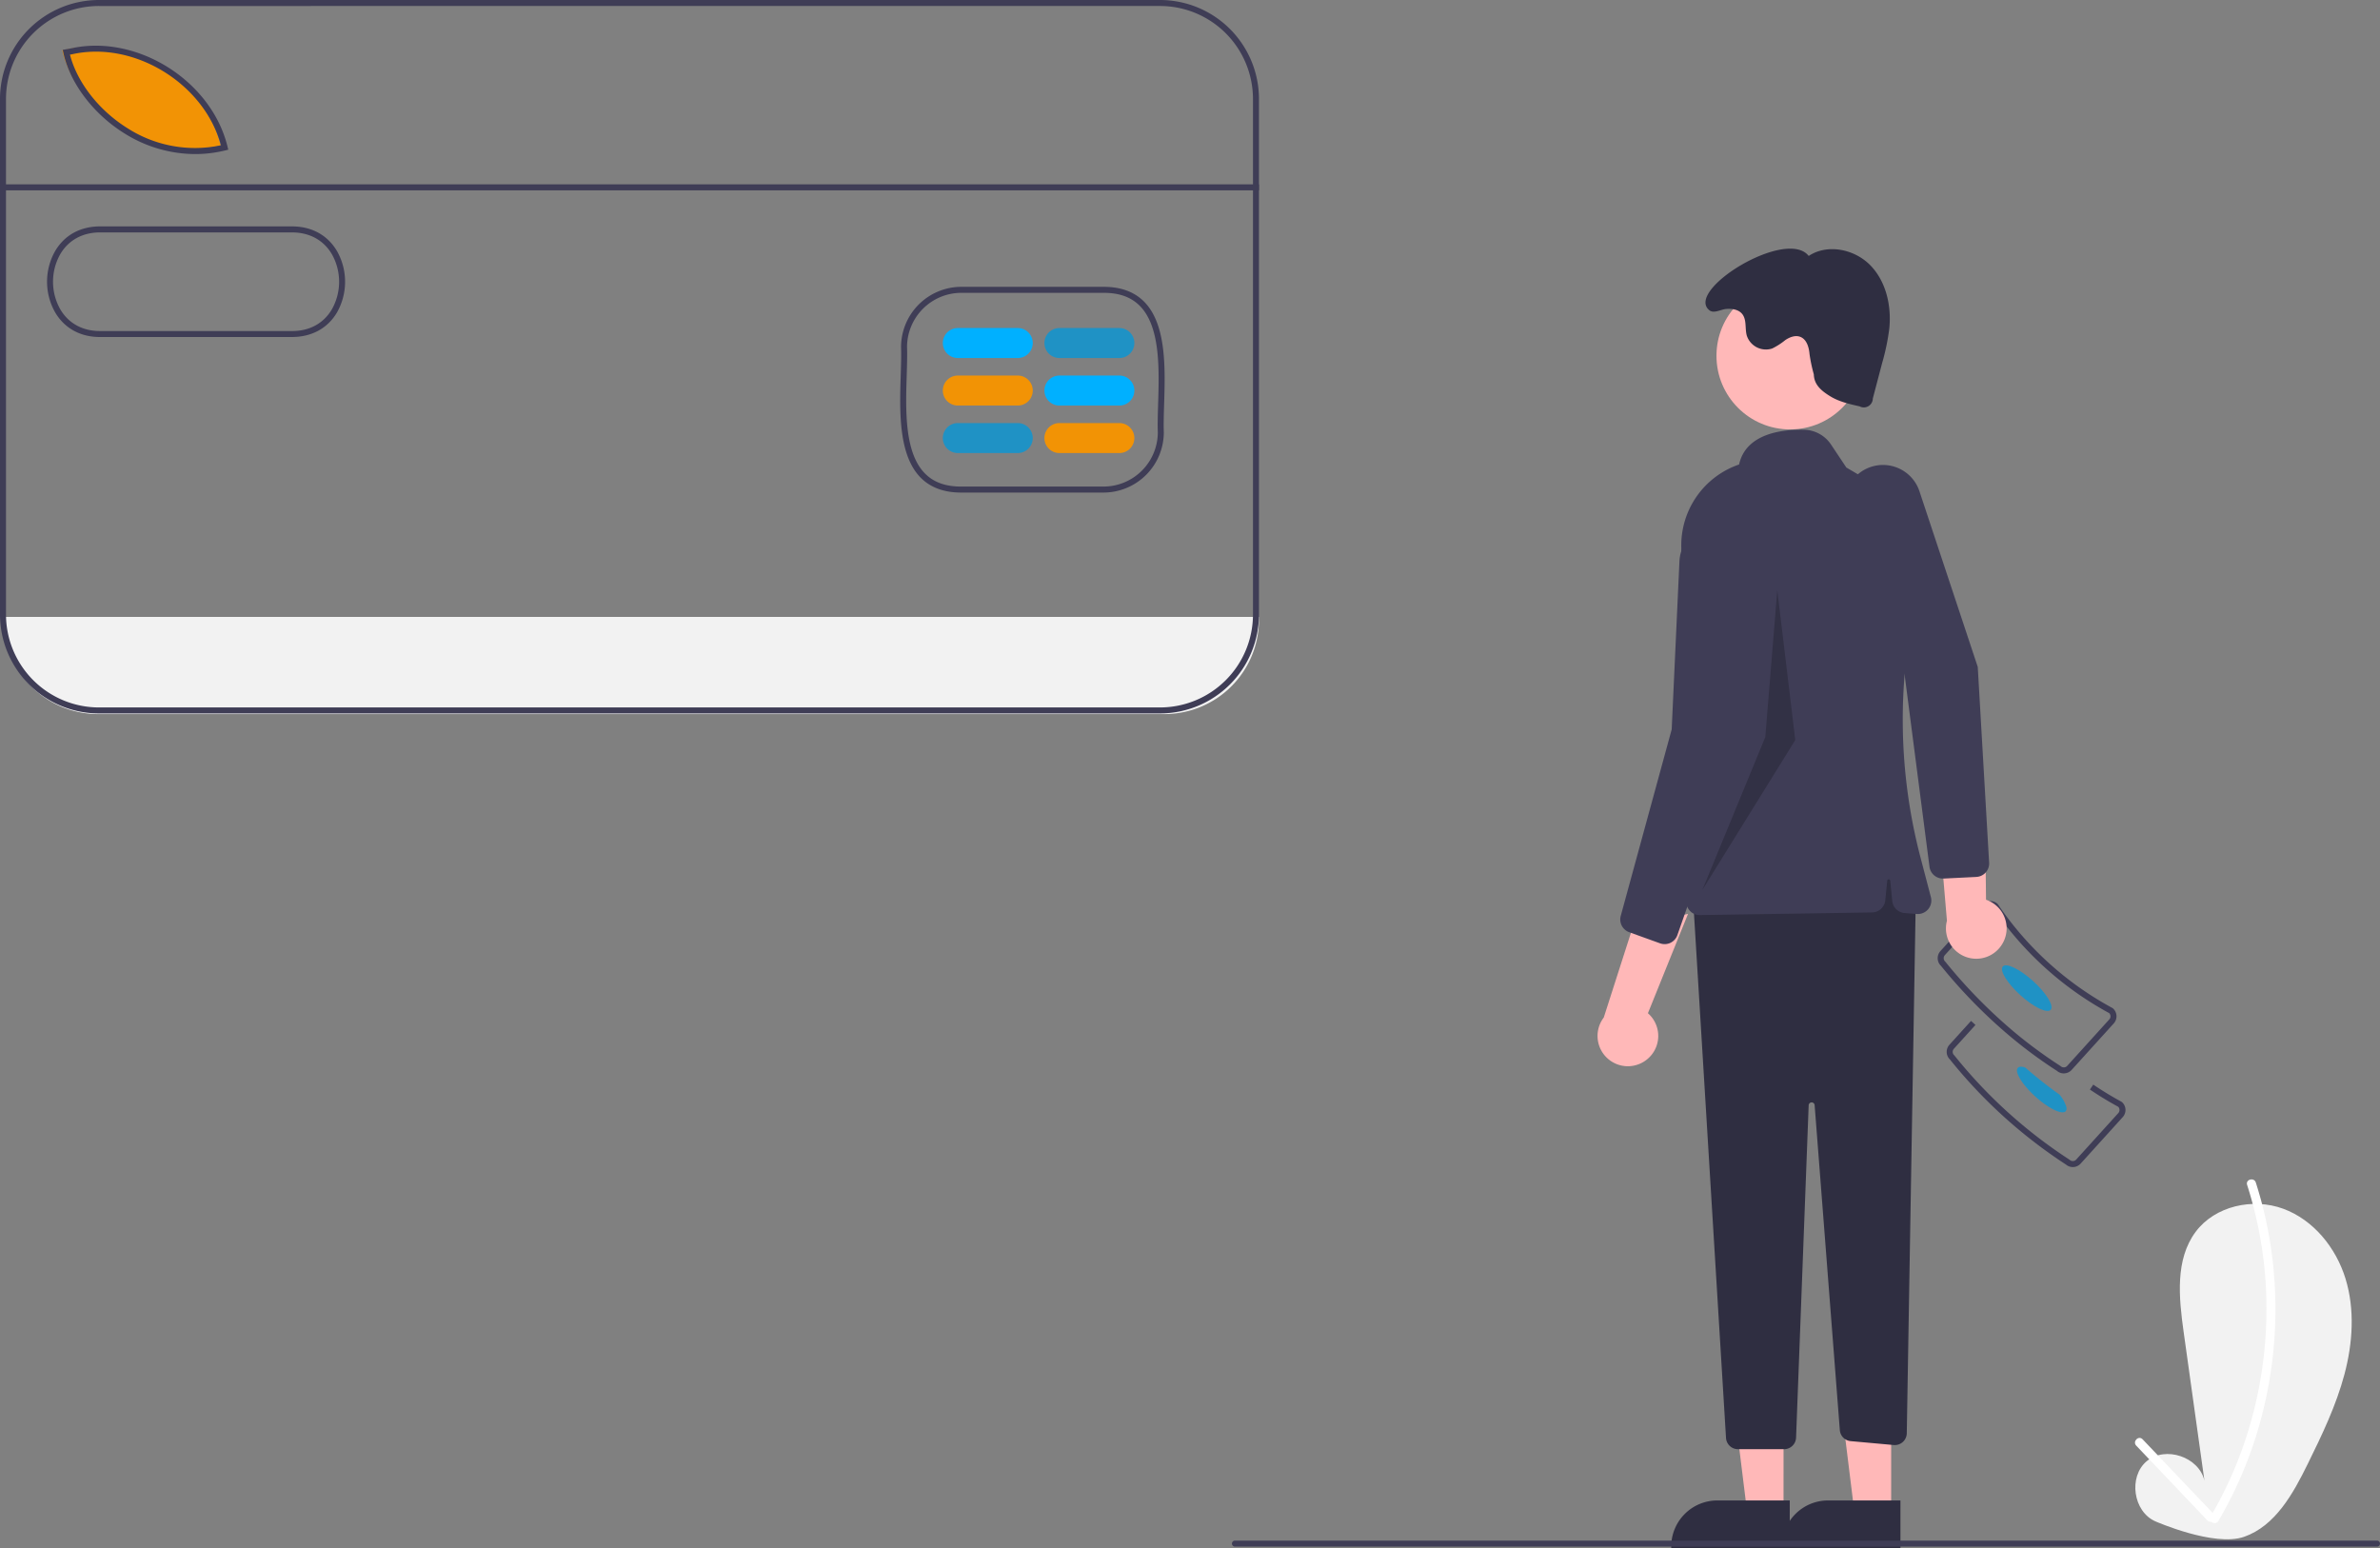 <svg xmlns="http://www.w3.org/2000/svg" width="793.98" height="516.433" viewBox="0 0 793.98 516.433">
  <rect x="0" y="0" width="793.98" height="516.433" fill="#808080" stroke="none"/>
  <g id="manage" transform="translate(1 -8.693)">
    <path id="Path_159" data-name="Path 159" d="M633.01,462.151v.91a31.514,31.514,0,0,1-31.515,31.51H245.72a31.512,31.512,0,0,1-31.51-31.507v-.913Z" transform="translate(-214.01 -247.664)" fill="#f2f2f2"/>
    <path id="Path_160" data-name="Path 160" d="M288.62,312.151c-25.71,6.35-48.79-13.43-52.82-31.78l1.79-.32C259.26,275.261,283.45,290.751,288.62,312.151Z" transform="translate(-216.01 -254.909)" fill="#f29305"/>
    <path id="Path_161" data-name="Path 161" d="M910.08,651.982c-7.436-3.211-9.125-14.908-2.9-20.091s17.422-1.405,19.235,6.488l-6.936-49.618c-1.595-11.407-2.871-24.159,4.023-33.387,6.456-8.641,19.067-11.409,29.192-7.69s17.607,13,20.782,23.307,2.426,21.511-.347,31.934-7.482,20.215-12.245,29.892c-4.881,9.917-10.8,20.663-21.232,24.313C929.684,660.618,910.08,651.982,910.08,651.982Z" transform="translate(-192.01 -135.766)" fill="#f2f2f2"/>
    <path id="Path_162" data-name="Path 162" d="M942.665,546.744a135.265,135.265,0,0,1,6.422,44.044,139,139,0,0,1-7.911,43.618,132.589,132.589,0,0,1-10.669,22.9,1.5,1.5,0,0,0,2.591,1.514,137.91,137.91,0,0,0,16.148-42.325,141.5,141.5,0,0,0,1.813-45.508,136.687,136.687,0,0,0-5.5-25.04c-.589-1.83-3.487-1.048-2.893.8Z" transform="translate(-194.01 -142.766)" fill="#fff"/>
    <path id="Path_163" data-name="Path 163" d="M905.671,633.717l23.744,24.952c1.334,1.4,3.453-.722,2.121-2.121L907.793,631.6c-1.334-1.4-3.453.722-2.121,2.121Z" transform="translate(-194.01 -142.766)" fill="#fff"/>
    <path id="Path_164" data-name="Path 164" d="M885.5,539.506a3.508,3.508,0,0,1-2.3-.856,165.033,165.033,0,0,1-38.661-35.008,3.536,3.536,0,0,1-.187-4.938l7.2-7.948,1.482,1.343-7.2,7.948a1.536,1.536,0,0,0,.107,2.169l.105.111a163.027,163.027,0,0,0,38.3,34.682l.131.1a1.536,1.536,0,0,0,2.169-.107l14.043-15.508a1.535,1.535,0,0,0-.032-2.1c-3.254-1.773-6.429-3.706-9.439-5.747L892.337,512c2.993,2.029,6.152,3.949,9.39,5.708l.194.138a3.536,3.536,0,0,1,.248,4.994l-14.042,15.508a3.512,3.512,0,0,1-2.446,1.158Q885.59,539.506,885.5,539.506Z" transform="translate(-195.01 -141.488)" fill="#3f3d56"/>
    <path id="Path_165" data-name="Path 165" d="M870.021,513.4c4.41,3.99,8.94,6.18,10.12,4.88a1.63,1.63,0,0,0,.18-1.53,11.737,11.737,0,0,0-2.25-4.01q-5.88-4.185-11.43-9.03c-1.16-.38-2.05-.37-2.48.11a.909.909,0,0,0-.15.23C863.271,505.559,865.84,509.609,870.021,513.4Z" transform="translate(-192.01 -138.894)" fill="#1f92c5"/>
    <path id="Path_166" data-name="Path 166" d="M843.44,481.249a3.458,3.458,0,0,0,1.1,2.39,173.3,173.3,0,0,0,19.47,20.41,154.844,154.844,0,0,0,16.31,12.7c.95.65,1.91,1.28,2.88,1.9a3.471,3.471,0,0,0,2.3.86c.06,0,.12-.01.18-.01a3.513,3.513,0,0,0,2.45-1.16l14.04-15.5a3.541,3.541,0,0,0-.25-5l-.19-.14a108.159,108.159,0,0,1-38.19-34.57l-.15-.18a3.541,3.541,0,0,0-5,.25l-14.04,15.5a3.525,3.525,0,0,0-.91,2.55Zm2-.1a1.522,1.522,0,0,1,.39-1.1l14.04-15.51a1.521,1.521,0,0,1,1.07-.5,1.5,1.5,0,0,1,1.02.32,110.2,110.2,0,0,0,38.69,35.04,1.532,1.532,0,0,1,.04,2.09L886.64,517a1.482,1.482,0,0,1-1.06.5,1.561,1.561,0,0,1-1.11-.39l-.13-.1q-3.179-2.04-6.27-4.27-5.88-4.185-11.43-9.03a171.417,171.417,0,0,1-20.6-21.38l-.1-.11a1.565,1.565,0,0,1-.5-1.07Z" transform="translate(-198.01 -152.738)" fill="#3f3d56"/>
    <ellipse id="Ellipse_34" data-name="Ellipse 34" cx="3.17" cy="10.777" rx="3.17" ry="10.777" transform="translate(665.019 333.45) rotate(-47.838)" fill="#1f92c5"/>
    <path id="Path_167" data-name="Path 167" d="M578.9,406.55H566.645l-5.833-47.288h18.094Z" transform="translate(15.097 105.692)" fill="#ffb8b8"/>
    <path id="Path_168" data-name="Path 168" d="M795.041,658.892H755.51v-.5A15.386,15.386,0,0,1,770.9,643h24.144Z" transform="translate(-198.976 -133.766)" fill="#2f2e41"/>
    <path id="Path_169" data-name="Path 169" d="M614.9,406.55H602.645l-5.833-47.288h18.094Z" transform="translate(15.002 106.692)" fill="#ffb8b8"/>
    <path id="Path_170" data-name="Path 170" d="M831.041,658.892H791.51v-.5A15.386,15.386,0,0,1,806.9,643h24.144Z" transform="translate(-198.045 -133.766)" fill="#2f2e41"/>
    <path id="Path_171" data-name="Path 171" d="M836.142,455.9l-2.927,173.694a4,4,0,0,1-4.362,3.916l-14.346-1.3a4,4,0,0,1-3.626-3.674l-8.4-108.345a1,1,0,0,0-2,.039l-4.2,110.826a4,4,0,0,1-4,3.848H776.905a4,4,0,0,1-3.993-3.756L762.142,454.9l64-16Z" transform="translate(-198.105 -142.766)" fill="#2f2e41"/>
    <circle id="Ellipse_35" data-name="Ellipse 35" cx="24.561" cy="24.561" r="24.561" transform="translate(571.623 102.82)" fill="#ffb8b8"/>
    <path id="Path_172" data-name="Path 172" d="M759.951,461.067a4.469,4.469,0,0,1-1.365-3.165L756.93,339.46a28.5,28.5,0,0,1,19.282-27.441c2.3-10.44,14.548-11.747,21.687-11.591a11.085,11.085,0,0,1,8.977,4.923l5.118,7.677,11.28,6.612a28.528,28.528,0,0,1,13.47,30.816l-1.737,7.9a181.54,181.54,0,0,0,1.7,84.66L840.2,456.34a4.5,4.5,0,0,1-4.7,5.628l-4.059-.313a4.494,4.494,0,0,1-4.133-4.038l-.672-6.717a.5.5,0,0,0-1,0l-.65,6.5a4.5,4.5,0,0,1-4.408,4.052l-57.431.884h-.072a4.471,4.471,0,0,1-3.133-1.273Z" transform="translate(-197.045 -148.373)" fill="#3f3d56"/>
    <path id="Path_173" data-name="Path 173" d="M791.642,282.4c.1,3.472,2.511,5.481,5.471,7.3s6.419,2.607,9.808,3.368a3,3,0,0,0,4.405-2.625l3.108-11.823a74.841,74.841,0,0,0,2.393-11.537c.749-7.509-1.031-15.587-6.272-21.016s-14.331-7.358-20.612-3.175c-7.454-9.52-41.523,11.513-33.119,18.133,1.5,1.178,3.781-.312,5.678-.457s4.025.189,5.23,1.662c1.575,1.924.889,4.791,1.538,7.191a6.714,6.714,0,0,0,8.484,4.348,23.1,23.1,0,0,0,4.4-2.829c1.456-.97,3.3-1.686,4.934-1.074,2.16.806,2.927,3.45,3.122,5.748a53.234,53.234,0,0,0,1.432,6.787Z" transform="translate(-187.544 -148.816)" fill="#2f2e41"/>
    <path id="Path_174" data-name="Path 174" d="M572.9,107.768l-4,49-21,51,31-50Z" transform="translate(19.011 97.804)" opacity="0.2"/>
    <path id="Path_175" data-name="Path 175" d="M756,467.218a10.056,10.056,0,0,0,.318-15.416l13.379-33.136-18.2,3.676-9.914,30.9A10.11,10.11,0,0,0,756,467.218Z" transform="translate(-207.561 -105.104)" fill="#ffb8b8"/>
    <path id="Path_176" data-name="Path 176" d="M755.022,452.6l-10.3-3.713a4.524,4.524,0,0,1-2.815-5.42l17-62.219,2.591-56.232a12.818,12.818,0,1,1,25.589,1.551l-4.63,61.573-21.657,61.718a4.488,4.488,0,0,1-5.772,2.742Z" transform="translate(-202.223 -129.221)" fill="#3f3d56"/>
    <path id="Path_177" data-name="Path 177" d="M861.207,470.468a10.056,10.056,0,0,0-5.646-14.348l-.421-35.732-15.381,10.4,2.758,32.337a10.11,10.11,0,0,0,18.691,7.339Z" transform="translate(-194.01 -147.273)" fill="#ffb8b8"/>
    <path id="Path_178" data-name="Path 178" d="M854.678,457.358l-10.939.543a4.524,4.524,0,0,1-4.686-3.917l-8.287-63.965-19.274-52.89A12.818,12.818,0,1,1,835.7,328.7l19.451,58.6,3.793,65.3a4.488,4.488,0,0,1-4.27,4.754Z" transform="translate(-196.362 -156.126)" fill="#3f3d56"/>
    <path id="Path_179" data-name="Path 179" d="M985.99,659.4h-381a1,1,0,0,1,0-2h381a1,1,0,0,1,0,2Z" transform="translate(-194.01 -134.766)" fill="#3f3d56"/>
    <path id="Path_180" data-name="Path 180" d="M536.229,443.5c-5.743,0-10.311-1.708-13.577-5.077-7.382-7.615-6.919-22.293-6.548-34.088.108-3.431.21-6.672.107-9.387v-.041a20.136,20.136,0,0,1,20.027-20.037h47.616c5.736,0,10.3,1.706,13.563,5.07,7.381,7.609,6.924,22.284,6.557,34.075-.107,3.438-.208,6.687-.1,9.406A20.149,20.149,0,0,1,583.833,443.5Zm-18.018-48.607c.1,2.78,0,6.047-.107,9.505-.36,11.417-.807,25.626,5.985,32.633,2.915,3.007,6.887,4.469,12.141,4.469h47.6a18.136,18.136,0,0,0,18.04-18.043c-.107-2.748,0-6.03.1-9.5.355-11.414.8-25.62-5.993-32.62-2.913-3-6.88-4.463-12.127-4.463H536.24a18.131,18.131,0,0,0-18.03,18.022Z" transform="translate(-216.617 -270.492)" fill="#3f3d56"/>
    <path id="Path_181" data-name="Path 181" d="M278.1,313.991a44.619,44.619,0,0,1-23.574-6.9c-10.339-6.424-18.145-16.713-20.373-26.851l-.223-1.016,2.794-.5c21.993-4.854,46.869,10.788,52.2,32.836l.234.967-.966.239A41.982,41.982,0,0,1,278.1,313.991Zm-41.751-33.172c2.4,9.3,9.683,18.634,19.233,24.569a41.688,41.688,0,0,0,31.146,5.663c-5.576-20.542-28.923-34.956-49.591-30.373Z" transform="translate(-214.01 -253.901)" fill="#3f3d56"/>
    <path id="Path_182" data-name="Path 182" d="M250.358,427.633c-6.543,0-11.858-2.928-14.979-8.269a20.762,20.762,0,0,1-.006-20.358c3.171-5.432,8.613-8.379,15.334-8.276H314.15c6.7-.085,12.145,2.848,15.317,8.287a20.762,20.762,0,0,1,0,20.355c-3.171,5.426-8.616,8.324-15.33,8.258H250.69Zm.037-34.9c-5.835,0-10.548,2.58-13.295,7.287a18.7,18.7,0,0,0,.006,18.34c2.793,4.781,7.6,7.369,13.569,7.275h63.475c5.973.1,10.8-2.492,13.588-7.268a18.7,18.7,0,0,0,0-18.338c-2.793-4.788-7.619-7.366-13.575-7.294H250.686l-.291,0Z" transform="translate(-218.01 -306.51)" fill="#3f3d56"/>
    <path id="Path_183" data-name="Path 183" d="M552.51,398.651h-20a5,5,0,0,1,0-10h20a5,5,0,0,1,0,10Z" transform="translate(-213.978 -270.526)" fill="#00b0ff"/>
    <path id="Path_184" data-name="Path 184" d="M552.51,414.651h-20a5,5,0,0,1,0-10h20a5,5,0,0,1,0,10Z" transform="translate(-213.978 -270.675)" fill="#f29305"/>
    <path id="Path_185" data-name="Path 185" d="M552.51,430.651h-20a5,5,0,0,1,0-10h20a5,5,0,0,1,0,10Z" transform="translate(-213.978 -270.824)" fill="#1f92c5"/>
    <path id="Path_186" data-name="Path 186" d="M587.51,398.651h-20a5,5,0,0,1,0-10h20a5,5,0,0,1,0,10Z" transform="translate(-215.085 -270.526)" fill="#1f92c5"/>
    <path id="Path_187" data-name="Path 187" d="M587.51,414.651h-20a5,5,0,0,1,0-10h20a5,5,0,0,1,0,10Z" transform="translate(-215.085 -270.675)" fill="#00b0ff"/>
    <path id="Path_188" data-name="Path 188" d="M587.51,430.651h-20a5,5,0,0,1,0-10h20a5,5,0,0,1,0,10Z" transform="translate(-215.085 -270.824)" fill="#f29305"/>
    <path id="Path_190" data-name="Path 190" d="M0,0H418.8V2H0Z" transform="translate(0.2 70.19)" fill="#3f3d56"/>
    <path id="Path_189" data-name="Path 189" d="M600.01,495.151h-354a33.037,33.037,0,0,1-33-33v-172a33.037,33.037,0,0,1,33-33h354a33.037,33.037,0,0,1,33,33v172A33.037,33.037,0,0,1,600.01,495.151Zm-354-236a31.035,31.035,0,0,0-31,31v172a31.035,31.035,0,0,0,31,31h354a31.035,31.035,0,0,0,31-31v-172a31.035,31.035,0,0,0-31-31Z" transform="translate(-214.01 -248.458)" fill="#3f3d56"/>
  </g>
</svg>
